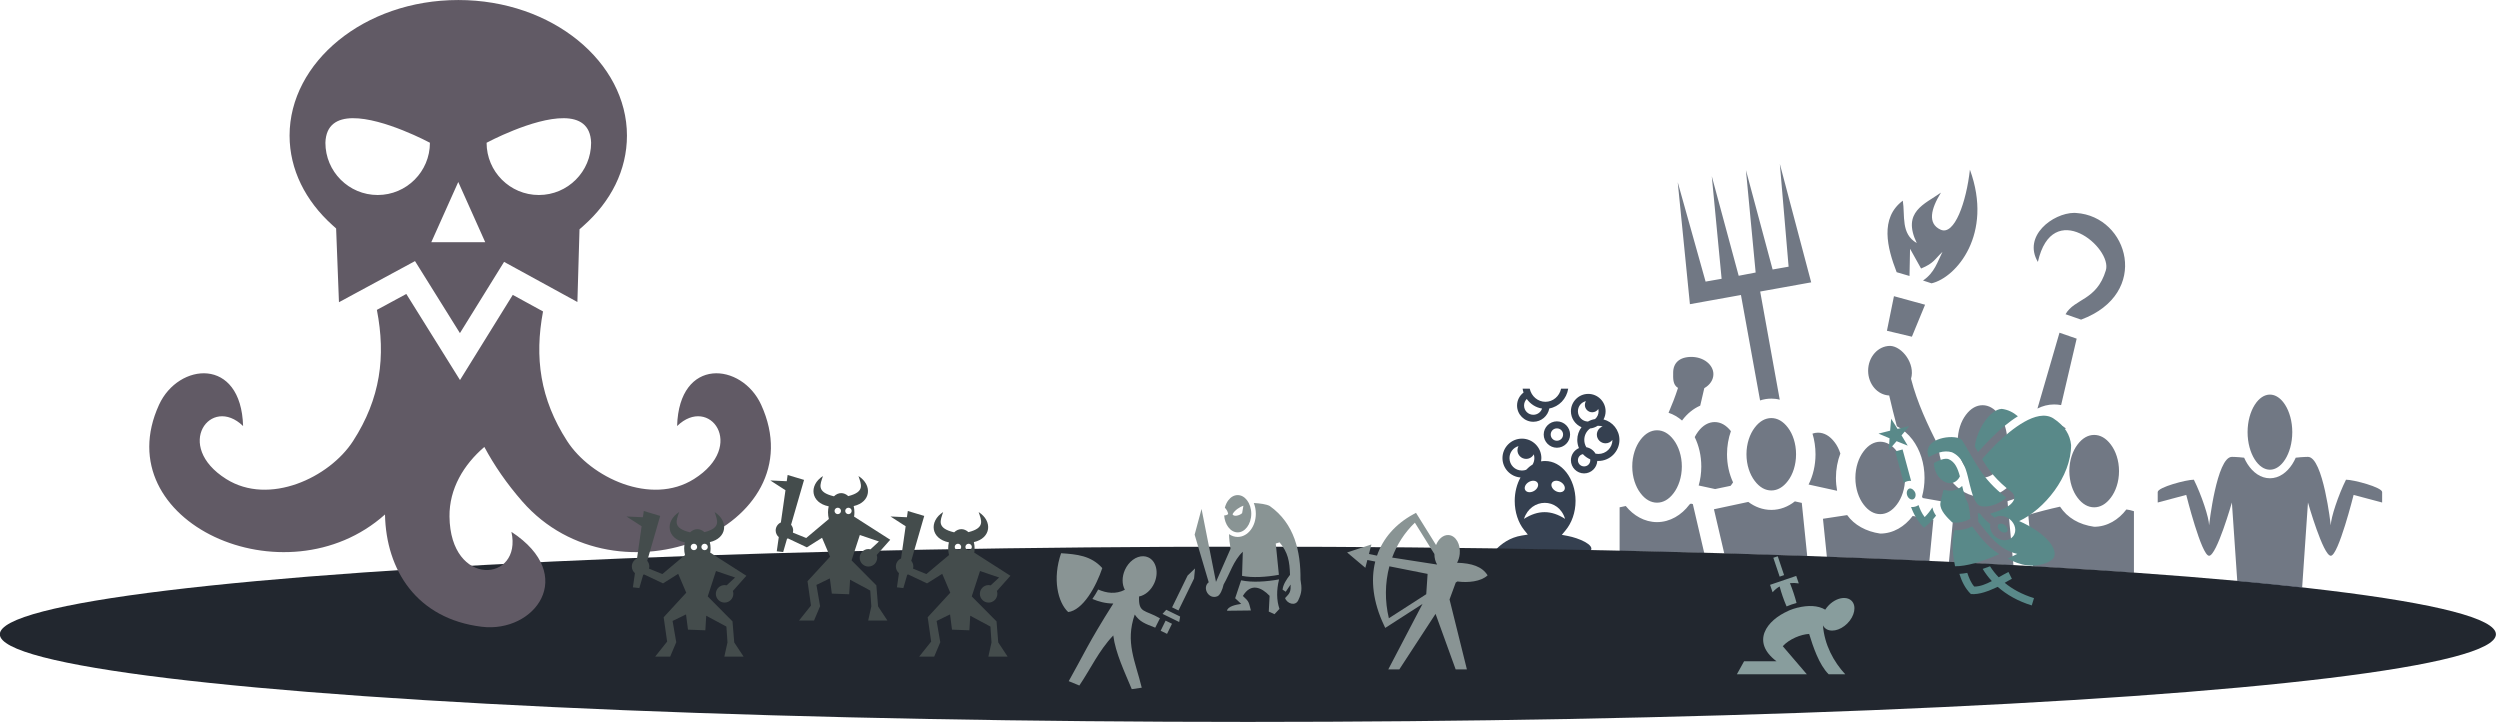 <?xml version="1.0" encoding="UTF-8" standalone="no"?>
<!DOCTYPE svg PUBLIC "-//W3C//DTD SVG 1.1//EN" "http://www.w3.org/Graphics/SVG/1.1/DTD/svg11.dtd">
<svg width="100%" height="100%" viewBox="0 0 760 220" version="1.1" xmlns="http://www.w3.org/2000/svg" xmlns:xlink="http://www.w3.org/1999/xlink" xml:space="preserve" xmlns:serif="http://www.serif.com/" style="fill-rule:evenodd;clip-rule:evenodd;stroke-linejoin:round;stroke-miterlimit:2;">
    <g transform="matrix(1,0,0,1,-20.463,-196.745)">
        <path d="M638.527,368.973L637.054,353.269C640.24,352.316 643.426,351.495 646.711,350.772C648.945,354.123 652.427,356.225 657.091,356.882C661.065,356.882 664.547,354.714 666.879,351.626C667.536,351.692 668.39,351.889 669.179,352.152L669.179,370.916C659.476,370.23 649.247,369.582 638.527,368.973ZM612.931,367.639L614.652,349.853L604.962,348.144C604.897,348.013 604.831,347.849 604.765,347.717C605.258,345.911 605.521,344.006 605.521,342.035C605.521,337.568 604.174,333.495 601.842,330.374C600.561,328.699 598.951,327.286 597.112,326.334C596.258,323.213 595.502,320.093 594.78,316.972C591.199,316.808 588.374,313.491 588.374,309.45C588.374,305.279 591.364,301.895 595.075,301.895C598.688,302.027 602.762,307.315 601.415,311.881C603.287,319.206 606.473,325.841 609.758,332.411C610.021,336.287 611.302,339.834 613.371,342.593C615.703,345.681 619.185,347.849 623.16,347.849C626.182,347.849 628.908,346.601 631.076,344.63L639.485,346.436C637.021,347.126 633.868,348.013 630.747,349.097L630.945,351.429L632.554,368.64C626.175,368.292 619.633,367.958 612.931,367.639ZM575.838,366.078L574.644,354.451L582.002,353.334C584.137,356.323 587.718,358.327 592.053,358.951C596.028,358.951 599.51,356.783 601.842,353.696C601.875,353.663 601.875,353.63 601.908,353.597L608.214,354.714L606.986,367.361C596.921,366.9 586.526,366.472 575.838,366.078ZM544.65,365.055L541.501,351.561L551.947,349.327C553.951,350.838 556.348,351.758 558.943,351.758C561.637,351.758 564.067,350.772 566.104,349.163L568.206,349.623C568.743,355.036 569.301,360.45 569.864,365.863C561.627,365.573 553.22,365.303 544.65,365.055ZM512.826,364.247L512.826,350.969L514.698,350.575C517.024,353.466 520.394,355.469 524.204,355.469C528.165,355.469 531.654,353.301 533.989,350.214C534.305,349.787 534.488,349.82 535.083,349.984L538.555,364.882C530.121,364.65 521.54,364.438 512.826,364.247ZM592.053,331.031C590.214,331.031 588.473,331.984 586.995,333.954C585.517,335.892 584.498,338.783 584.498,342.035C584.498,345.287 585.517,348.177 586.995,350.115C588.473,352.086 590.214,353.039 592.053,353.039C593.893,353.039 595.634,352.086 597.112,350.115C598.59,348.177 599.608,345.287 599.608,342.035C599.608,338.783 598.59,335.892 597.112,333.954C595.634,331.984 593.893,331.031 592.053,331.031ZM657.091,328.962C655.252,328.962 653.511,329.914 652.032,331.885C650.554,333.823 649.536,336.714 649.536,339.965C649.569,343.217 650.554,346.108 652.032,348.046C653.511,350.017 655.252,350.969 657.091,350.969C658.93,350.969 660.671,350.017 662.149,348.046C663.628,346.108 664.646,343.217 664.646,339.965C664.646,336.714 663.628,333.823 662.149,331.885C660.671,329.914 658.93,328.962 657.091,328.962ZM524.204,327.549C522.368,327.549 520.611,328.502 519.146,330.473C517.681,332.411 516.666,335.301 516.666,338.553C516.666,341.805 517.681,344.695 519.146,346.633C520.611,348.604 522.368,349.557 524.204,349.557C526.04,349.557 527.797,348.604 529.262,346.633C530.727,344.695 531.742,341.805 531.742,338.553C531.742,335.301 530.727,332.411 529.262,330.473C527.797,328.502 526.04,327.549 524.204,327.549ZM573.133,328.272C572.575,328.272 571.984,328.37 571.458,328.567C572.049,330.505 572.378,332.641 572.378,334.841C572.378,338.225 571.622,341.345 570.276,344.039L578.947,345.944C578.717,344.695 578.586,343.382 578.586,342.035C578.586,339.374 579.079,336.845 579.933,334.611C579.506,333.297 578.914,332.115 578.192,331.195C576.714,329.224 574.973,328.272 573.133,328.272ZM558.943,323.837C557.104,323.837 555.363,324.79 553.885,326.761C552.407,328.699 551.388,331.589 551.388,334.841C551.388,338.093 552.407,340.984 553.885,342.922C555.363,344.893 557.104,345.845 558.943,345.845C560.783,345.845 562.524,344.893 564.002,342.922C565.48,340.984 566.465,338.093 566.465,334.841C566.465,331.589 565.48,328.699 564.002,326.761C562.524,324.79 560.783,323.837 558.943,323.837ZM541.731,325.053C539.892,325.053 538.138,326.005 536.673,327.976C536.302,328.469 535.96,329.027 535.655,329.619C536.942,332.246 537.655,335.301 537.655,338.553C537.655,340.59 537.379,342.528 536.86,344.334L541.863,345.418L546.56,344.433C546.823,344.104 547.118,343.71 547.315,343.382C546.133,340.852 545.476,337.929 545.476,334.841C545.476,332.345 545.903,329.98 546.658,327.812C545.213,325.973 543.538,325.053 541.731,325.053ZM623.16,319.929C621.32,319.929 619.579,320.881 618.101,322.852C616.623,324.79 615.605,327.681 615.605,330.932C615.605,334.184 616.623,337.075 618.101,339.013C619.579,340.984 621.32,341.936 623.16,341.936C624.999,341.936 626.74,340.984 628.218,339.013C629.696,337.075 630.682,334.184 630.682,330.932C630.682,327.681 629.696,324.79 628.218,322.852C626.74,320.881 624.999,319.929 623.16,319.929ZM644.905,325.611C646.153,325.611 647.368,326.038 648.452,326.958C648.058,327.385 647.664,327.845 647.302,328.305C644.97,331.425 643.624,335.498 643.624,339.965C643.624,340.425 643.656,340.885 643.656,341.312L637.777,340.031C637.514,338.98 637.383,337.83 637.383,336.615C637.383,333.363 638.368,330.473 639.846,328.535C641.324,326.564 643.065,325.611 644.905,325.611ZM534.643,305.246C538.341,305.246 541.337,307.611 541.337,310.501C541.337,312.177 540.319,313.753 538.571,314.739C538.181,316.513 537.767,318.286 537.333,320.06C535.214,320.98 533.365,322.524 531.946,324.396C531.9,324.462 531.857,324.527 531.811,324.593C530.593,323.542 529.21,322.721 527.706,322.228C528.766,319.764 529.745,317.268 530.576,314.673C528.921,313.688 529.105,311.684 529.105,310.042C529.102,307.151 530.944,305.246 534.643,305.246ZM646.547,297.888L639.846,320.947C641.39,320.159 643.098,319.699 644.905,319.699C645.627,319.699 646.35,319.764 647.04,319.896L651.77,299.695L646.547,297.888ZM561.538,246.594L564.199,277.818L559.337,278.672L551.224,248.46L554.18,279.592L549.023,280.578L540.844,250.312L543.834,281.497L538.962,282.351L530.498,252.152L534.196,289.216L549.713,286.424L555.527,318.483C556.611,318.122 557.761,317.925 558.943,317.925C559.83,317.925 560.684,318.024 561.505,318.253L555.56,285.373L571.064,282.581L561.538,246.594ZM596.225,286.786L594.09,297.297L601.678,299.103L605.685,289.381L596.225,286.786ZM651.014,261.46C651.244,261.46 651.441,261.493 651.638,261.493C667.504,262.512 674.434,285.965 653.116,293.914L648.386,292.271C651.113,287.443 657.846,288.198 660.638,278.935C662.708,272.07 644.412,256.698 639.978,276.373C635.313,268.49 644.51,261.526 651.014,261.46ZM619.317,248.328C626.477,267.899 615.178,281.136 607.656,282.877L605.061,282.023C608.608,279.625 609.43,276.34 610.973,273.318C608.543,275.585 608.477,276.702 604.47,278.377L601.119,272.366L600.955,280.643L597.046,279.494C594.188,272.136 591.856,263.037 598.918,257.749C599.641,262.347 598.261,267.833 603.156,270.625C598.59,261.099 605.554,258.833 610.514,255.302C607.459,260.245 606.375,264.712 610.382,266.552C614.619,268.523 618.233,258.143 619.317,248.328Z" style="fill:rgb(53,64,80);fill-opacity:0.7;fill-rule:nonzero;"/>
        <g transform="matrix(0.114,0,0,0.114,461.017,312.477)">
            <path d="M195.78,21.25C196.338,24.81 197.18,28.276 198.28,31.625C187.786,39.555 180.97,52.107 180.97,66.188C180.97,90.022 200.51,109.562 224.344,109.562C245.512,109.562 263.261,94.145 266.969,74C292.931,69.418 313.275,47.98 317.405,21.25L298.405,21.25C294.068,41.46 276.952,56.25 256.593,56.25C236.233,56.25 219.117,41.46 214.78,21.25L195.78,21.25ZM370.844,35.188C345.41,35.188 324.594,56.003 324.594,81.438C324.594,100.513 336.291,116.984 352.874,124.031C345.764,133.449 341.562,145.165 341.562,157.813C341.562,165.563 343.167,172.958 346.032,179.688C333.462,185.072 324.594,197.598 324.594,212.063C324.594,231.383 340.431,247.22 359.75,247.22C378.434,247.22 393.91,232.418 394.906,213.97C395.861,214.018 396.814,214.03 397.781,214.03C428.718,214.03 454.001,188.75 454.001,157.812C454.001,131.63 435.883,109.497 411.563,103.312C415.093,96.79 417.095,89.336 417.095,81.438C417.095,56.004 396.279,35.188 370.845,35.188L370.844,35.188ZM206.874,48.688C216.409,62.196 230.921,71.725 247.688,74.25C244.388,83.97 235.248,90.875 224.344,90.875C210.61,90.875 199.656,79.922 199.656,66.187C199.656,59.304 202.402,53.137 206.876,48.687L206.874,48.688ZM364.531,54.594C362.801,57.519 361.781,60.917 361.781,64.562C361.781,75.4 370.571,84.188 381.407,84.188C388.221,84.188 394.233,80.71 397.751,75.438C398.171,77.365 398.407,79.376 398.407,81.438C398.407,89.818 394.757,97.276 388.937,102.312C382.163,103.394 375.783,105.682 370.032,108.969C355.082,108.546 343.282,96.499 343.282,81.437C343.282,68.274 352.284,57.409 364.532,54.593L364.531,54.594ZM287.221,108.406C267.901,108.406 252.031,124.274 252.031,143.594C252.031,162.914 267.901,178.781 287.221,178.781C306.539,178.781 322.407,162.914 322.407,143.595C322.407,124.275 306.539,108.407 287.22,108.407L287.221,108.406ZM397.781,120.281C401.759,120.281 405.569,120.903 409.157,122.031C400.187,125.219 393.751,133.781 393.751,143.845C393.751,156.625 404.127,166.97 416.907,166.97C424.424,166.97 431.087,163.396 435.313,157.844C435.297,178.664 418.608,195.344 397.783,195.344C395.188,195.344 392.661,195.087 390.22,194.594C385.073,185.696 376.17,179.218 365.72,177.406C362.247,171.712 360.25,165.016 360.25,157.812C360.25,145.256 366.31,134.207 375.688,127.406C383.003,126.636 389.808,124.146 395.718,120.344C396.403,120.307 397.088,120.281 397.781,120.281ZM287.221,127.126C296.438,127.126 303.721,134.376 303.721,143.596C303.721,152.814 296.439,160.096 287.221,160.096C278.001,160.096 270.721,152.814 270.721,143.596C270.721,134.376 278.001,127.126 287.221,127.126ZM193.936,154.5C165.402,154.5 142.061,177.84 142.061,206.375C142.061,233.657 163.405,256.139 190.218,258.063C180.54,275.515 174.748,297.13 174.748,320.563C174.746,350.973 184.354,378.718 199.592,397.813L209.622,410.375L193.748,412.875C161.801,417.903 139.336,435.216 126.051,448.827C126.051,448.827 376.421,454.478 377.434,453.066C388.5,437.647 345.064,419.45 315.938,413.968L300.344,411.028L310.5,398.842C326.49,379.577 336.97,351.658 336.97,320.562C336.97,290.58 327.41,263.597 312.47,244.467C297.527,225.335 277.62,214.153 255.844,214.153C252.194,214.153 248.594,214.477 245.064,215.091C245.548,212.251 245.814,209.344 245.814,206.371C245.814,177.837 222.474,154.497 193.938,154.497L193.936,154.5ZM184.78,174.438C183.033,177.693 182.03,181.42 182.03,185.375C182.03,198.155 192.407,208.5 205.187,208.5C214.024,208.5 221.695,203.562 225.594,196.28C226.594,199.46 227.124,202.85 227.124,206.375C227.124,212.712 225.381,218.613 222.344,223.625C216.179,227.311 210.416,232.03 205.124,237.625C201.638,238.855 197.867,239.531 193.938,239.531C175.503,239.531 160.781,224.811 160.781,206.376C160.781,191.124 170.865,178.381 184.781,174.438L184.78,174.438ZM356.53,195.875C361.96,201.752 368.592,206.473 376.063,209.625C376.177,210.42 376.25,211.232 376.25,212.063C376.25,221.281 368.97,228.531 359.75,228.531C350.53,228.531 343.28,221.281 343.28,212.063C343.28,203.951 348.903,197.347 356.53,195.876L356.53,195.875ZM224.47,266.75C229.413,266.822 233.665,268.78 235.813,272.5C239.631,279.113 235.323,288.756 226.188,294.03C217.051,299.306 206.568,298.238 202.75,291.625C198.933,285.013 203.24,275.369 212.375,270.095C216.372,267.785 220.623,266.695 224.469,266.75L224.47,266.75ZM285.28,266.75C289.127,266.694 293.41,267.786 297.406,270.094C306.542,275.369 310.849,285.014 307.031,291.624C303.214,298.238 292.701,299.306 283.564,294.031C274.427,288.757 270.12,279.114 273.939,272.501C276.086,268.781 280.339,266.823 285.282,266.751L285.28,266.75ZM254.72,325.72C277.62,325.64 300.34,339.807 309.03,368.47C272.114,344.816 237.443,344.317 199.406,368.47C208.756,340.12 231.818,325.797 254.719,325.72L254.72,325.72Z" style="fill:rgb(53,64,80);fill-rule:nonzero;"/>
        </g>
        <g transform="matrix(1.152,0,0,2.379,-122.808,-531.719)">
            <ellipse cx="453.668" cy="387.259" rx="329.344" ry="11.197" style="fill:rgb(34,39,47);"/>
        </g>
        <g transform="matrix(0.403,0,0,0.403,56.739,189.282)">
            <path d="M255.672,18.535C184.472,18.535 128.424,65.635 128.424,120.775C128.424,146.445 140.432,170.008 160.611,188.227L163.536,190.865L165.676,246.495L223.044,215.469L256.931,269.804L290.231,216.061L345.534,246.333L347.132,191.489L350.158,188.809C370.824,170.503 382.922,146.842 382.922,120.774C382.922,65.634 326.874,18.534 255.674,18.534L255.672,18.535ZM175.912,107.675C199.278,107.38 234.297,126.197 234.297,126.197C234.297,147.969 216.649,165.619 194.875,165.619C173.101,165.619 155.451,147.969 155.451,126.196L155.454,126.196C155.87,112.518 164.502,107.816 175.914,107.673L175.912,107.675ZM335.428,107.675C346.838,107.817 355.471,112.519 355.888,126.197C355.888,147.969 338.238,165.621 316.465,165.621C294.693,165.621 277.043,147.971 277.043,126.198C277.043,126.198 312.063,107.381 335.428,107.675ZM255.672,155.793L276.006,201.211L235.336,201.211L255.672,155.794L255.672,155.793ZM216.48,240.263L194.28,252.271C201.103,287.371 197.05,319.104 176.324,351.204C158.467,378.848 112.974,400.211 80.644,379.882C40.628,354.732 69.034,316.286 93.364,339.902C91.851,287.386 44.531,292.032 29.971,323.824C-10.531,412.241 125.478,473.672 200.403,406.614C201.211,448.541 224.275,485.307 273.399,491.309C313.199,496.171 346.169,452.724 295.763,419.703C304.229,457.663 249.607,462.326 249.056,408.123C248.843,387.169 259.766,369.011 275.346,355.669C282.789,369.565 292.214,383.307 303.962,396.747C376,479.168 526.48,416.23 484.147,323.822C469.587,292.032 422.267,287.384 420.753,339.9C445.083,316.284 473.49,354.73 433.476,379.88C401.144,400.21 355.651,378.847 337.794,351.203C317.301,319.463 313.116,288.083 319.618,253.453L296.79,240.957L256.982,305.205L216.48,240.265L216.48,240.263Z" style="fill:rgb(97,90,101);fill-rule:nonzero;"/>
        </g>
        <g transform="matrix(0.094,0,0,0.094,248.802,339.198)">
            <path d="M118.1,20.63L115.2,40.82L62.09,38.34L111.1,69.94L96.24,174.2C86.059,178.726 79.457,188.859 79.43,200C79.438,208.321 83.114,216.23 89.47,221.6L82.92,267.5L103.7,269.9L116.1,227C117.156,226.661 118.191,226.26 119.2,225.8L180.3,254.7L229.4,223.8L255.4,284.9L182.4,364.2L193.6,442.9L155,491.4L203.5,491.4L223.1,445L211.2,376.2L254.7,355.1L261,404.3L317.2,406.4L320,359.3L385.3,394.4L388.8,445.7L378.6,491.4L440.8,491.4L410.6,445.7L405,377.6L324.9,296.8L351.6,214.7L413.4,235.7L386.2,261C383.974,260.459 381.691,260.191 379.4,260.2C363.877,260.205 351.105,272.977 351.1,288.5C351.105,304.023 363.877,316.795 379.4,316.8C394.923,316.795 407.695,304.023 407.7,288.5C407.712,285.372 407.205,282.263 406.2,279.3L449.9,230.1L333,155.3C333.726,150.742 334.095,146.079 334.1,141.4C334.076,134.52 333.265,127.693 331.7,121.2C387.1,108.7 393.4,53.66 347.2,24.02C355.8,50.66 369.4,75.11 314.2,88.99C307.384,82.691 299.477,79.33 291.4,79.3C283.042,79.322 274.869,82.911 267.9,89.62C209.7,75.84 223.7,51.05 232.4,24.02C185.4,54.19 192.8,110.7 250.9,122C249.462,128.256 248.72,134.805 248.7,141.4C248.71,148.776 249.624,156.091 251.4,163L178.2,224.5L135.1,207.1C135.699,204.781 136.002,202.395 136,200C135.975,193.288 133.564,186.8 129.2,181.7L171.2,36.52L118.1,20.63ZM280.2,126.5C280.223,126.5 280.247,126.5 280.27,126.5C285.981,126.5 290.684,131.19 290.7,136.9C290.684,142.61 285.981,147.3 280.27,147.3C280.247,147.3 280.223,147.3 280.2,147.3C274.501,147.284 269.816,142.599 269.8,136.9C269.816,131.201 274.501,126.516 280.2,126.5ZM314.7,126.5C314.723,126.5 314.747,126.5 314.77,126.5C320.481,126.5 325.184,131.19 325.2,136.9C325.184,142.61 320.481,147.3 314.77,147.3C314.747,147.3 314.723,147.3 314.7,147.3C309.001,147.284 304.316,142.599 304.3,136.9C304.316,131.201 309.001,126.516 314.7,126.5Z" style="fill:rgb(68,76,76);fill-rule:nonzero;"/>
        </g>
        <g transform="matrix(0.094,0,0,0.094,285.337,350.151)">
            <path d="M118.1,20.63L115.2,40.82L62.09,38.34L111.1,69.94L96.24,174.2C86.059,178.726 79.457,188.859 79.43,200C79.438,208.321 83.114,216.23 89.47,221.6L82.92,267.5L103.7,269.9L116.1,227C117.156,226.661 118.191,226.26 119.2,225.8L180.3,254.7L229.4,223.8L255.4,284.9L182.4,364.2L193.6,442.9L155,491.4L203.5,491.4L223.1,445L211.2,376.2L254.7,355.1L261,404.3L317.2,406.4L320,359.3L385.3,394.4L388.8,445.7L378.6,491.4L440.8,491.4L410.6,445.7L405,377.6L324.9,296.8L351.6,214.7L413.4,235.7L386.2,261C383.974,260.459 381.691,260.191 379.4,260.2C363.877,260.205 351.105,272.977 351.1,288.5C351.105,304.023 363.877,316.795 379.4,316.8C394.923,316.795 407.695,304.023 407.7,288.5C407.712,285.372 407.205,282.263 406.2,279.3L449.9,230.1L333,155.3C333.726,150.742 334.095,146.079 334.1,141.4C334.076,134.52 333.265,127.693 331.7,121.2C387.1,108.7 393.4,53.66 347.2,24.02C355.8,50.66 369.4,75.11 314.2,88.99C307.384,82.691 299.477,79.33 291.4,79.3C283.042,79.322 274.869,82.911 267.9,89.62C209.7,75.84 223.7,51.05 232.4,24.02C185.4,54.19 192.8,110.7 250.9,122C249.462,128.256 248.72,134.805 248.7,141.4C248.71,148.776 249.624,156.091 251.4,163L178.2,224.5L135.1,207.1C135.699,204.781 136.002,202.395 136,200C135.975,193.288 133.564,186.8 129.2,181.7L171.2,36.52L118.1,20.63ZM280.2,126.5C280.223,126.5 280.247,126.5 280.27,126.5C285.981,126.5 290.684,131.19 290.7,136.9C290.684,142.61 285.981,147.3 280.27,147.3C280.247,147.3 280.223,147.3 280.2,147.3C274.501,147.284 269.816,142.599 269.8,136.9C269.816,131.201 274.501,126.516 280.2,126.5ZM314.7,126.5C314.723,126.5 314.747,126.5 314.77,126.5C320.481,126.5 325.184,131.19 325.2,136.9C325.184,142.61 320.481,147.3 314.77,147.3C314.747,147.3 314.723,147.3 314.7,147.3C309.001,147.284 304.316,142.599 304.3,136.9C304.316,131.201 309.001,126.516 314.7,126.5Z" style="fill:rgb(68,76,76);fill-rule:nonzero;"/>
        </g>
        <g transform="matrix(0.094,0,0,0.094,205.073,350.151)">
            <path d="M118.1,20.63L115.2,40.82L62.09,38.34L111.1,69.94L96.24,174.2C86.059,178.726 79.457,188.859 79.43,200C79.438,208.321 83.114,216.23 89.47,221.6L82.92,267.5L103.7,269.9L116.1,227C117.156,226.661 118.191,226.26 119.2,225.8L180.3,254.7L229.4,223.8L255.4,284.9L182.4,364.2L193.6,442.9L155,491.4L203.5,491.4L223.1,445L211.2,376.2L254.7,355.1L261,404.3L317.2,406.4L320,359.3L385.3,394.4L388.8,445.7L378.6,491.4L440.8,491.4L410.6,445.7L405,377.6L324.9,296.8L351.6,214.7L413.4,235.7L386.2,261C383.974,260.459 381.691,260.191 379.4,260.2C363.877,260.205 351.105,272.977 351.1,288.5C351.105,304.023 363.877,316.795 379.4,316.8C394.923,316.795 407.695,304.023 407.7,288.5C407.712,285.372 407.205,282.263 406.2,279.3L449.9,230.1L333,155.3C333.726,150.742 334.095,146.079 334.1,141.4C334.076,134.52 333.265,127.693 331.7,121.2C387.1,108.7 393.4,53.66 347.2,24.02C355.8,50.66 369.4,75.11 314.2,88.99C307.384,82.691 299.477,79.33 291.4,79.3C283.042,79.322 274.869,82.911 267.9,89.62C209.7,75.84 223.7,51.05 232.4,24.02C185.4,54.19 192.8,110.7 250.9,122C249.462,128.256 248.72,134.805 248.7,141.4C248.71,148.776 249.624,156.091 251.4,163L178.2,224.5L135.1,207.1C135.699,204.781 136.002,202.395 136,200C135.975,193.288 133.564,186.8 129.2,181.7L171.2,36.52L118.1,20.63ZM280.2,126.5C280.223,126.5 280.247,126.5 280.27,126.5C285.981,126.5 290.684,131.19 290.7,136.9C290.684,142.61 285.981,147.3 280.27,147.3C280.247,147.3 280.223,147.3 280.2,147.3C274.501,147.284 269.816,142.599 269.8,136.9C269.816,131.201 274.501,126.516 280.2,126.5ZM314.7,126.5C314.723,126.5 314.747,126.5 314.77,126.5C320.481,126.5 325.184,131.19 325.2,136.9C325.184,142.61 320.481,147.3 314.77,147.3C314.747,147.3 314.723,147.3 314.7,147.3C309.001,147.284 304.316,142.599 304.3,136.9C304.316,131.201 309.001,126.516 314.7,126.5Z" style="fill:rgb(68,76,76);fill-rule:nonzero;"/>
        </g>
        <g transform="matrix(-0.1,0,0,0.1,479.054,351.117)">
            <path d="M281.28,15.28L276.625,22.78L220.345,113.22C213.033,94.715 198.675,82.32 183.219,82.78C182.559,82.8 181.911,82.84 181.249,82.906C160.075,85.046 145.322,110.771 148.311,140.376C149.316,150.324 152.221,159.45 156.405,167.094C111.847,168.282 79.91,178.704 63.593,205.344C83.913,224.43 123.409,228.337 155.437,223.969L160.28,227.093L160.406,227.187L179.312,278.562L126.532,491.28L160.688,491.28L221.813,322.375L332,491.28L365.563,491.28L261.438,292.19L358.594,354.72C358.514,354.982 358.424,355.24 358.344,355.502C358.517,355.3 358.672,355.08 358.844,354.877L365.781,359.347L374.781,365.127L379.314,355.471C411.344,287.071 419.554,220.981 405.157,163.407L429.095,158.595L435.282,182.407L490.69,135.751L416.815,111.438L424.377,140.47L399.814,145.438C381.796,93.172 343.996,49.38 289.033,19.5L281.283,15.28L281.28,15.28ZM284.688,45.187C316.506,75.752 339.348,112.173 353.781,151.281L217.095,172.531C222.291,163.869 225.335,152.674 225.375,140.471L284.689,45.189L284.688,45.187ZM362.188,177.875C375.961,229.515 376.078,284.407 363.75,335.781L250.125,262.657L246,200.937L362.188,177.877L362.188,177.875Z" style="fill:rgb(137,148,148);fill-rule:nonzero;"/>
        </g>
        <g transform="matrix(-0.129,0,0,0.129,653.856,317.892)">
            <path d="M192.83,24.426C178.12,26.114 165.428,32.756 154.687,41.863C175.917,54.9 196.731,72.761 215.859,91.564C227.586,103.092 238.641,114.984 248.675,126.369C251.117,122.106 253.619,117.743 256.207,113.277C251.898,75.023 221.595,26.067 192.83,24.426ZM71.886,46.303C43.276,64.753 31.683,86.298 29.281,109.701C29.131,184.244 92.968,261.774 151.736,288.856C123.461,301.073 91.103,321.456 75.275,344.836C63.888,363.868 65.241,376.57 82.347,384.976C116.404,401.258 149.937,393.097 178.533,377.191C171.189,373.667 163.728,369.949 156.171,366.229C201.051,355.602 223.056,320.903 247.968,290.484C248.027,284.048 248.472,277.157 249.293,269.982C247.494,270.61 245.656,271.119 243.791,271.506C236.887,280.84 228.957,289.246 219.728,296.006C221.868,306.722 216.684,318.636 207.25,326.206C194.626,336.332 176.063,337.347 166.107,324.938C156.151,312.528 161.167,294.628 173.791,284.5C184.428,275.965 199.283,273.903 209.652,280.893C213.343,278.091 216.828,274.92 220.13,271.453C200.96,265.521 168.756,255.515 163.312,236.613C161.97,231.701 164.122,224.556 168.531,221.205C205.633,193.009 223.314,169.058 239.136,142.727C228.479,130.462 216.351,117.288 203.24,104.4C170.56,73.42 110.442,23.344 71.886,46.303ZM453.341,47.645L438.308,71.58L410.778,65.174L428.898,86.867L414.3,111.068L440.529,100.541L459.037,121.902L457.129,93.703L483.164,82.705L455.755,75.805L453.341,47.645ZM286.636,97.768C254.755,147.512 243.13,186.211 181.951,233.538C195.794,246.132 215.653,254.581 233.425,254.602C241.912,254.514 247.597,252.296 251.05,247.543C262.53,231.743 266.706,207.937 272.435,184.725C278.165,161.512 286.366,137.423 310.06,126.67C330.16,120.735 348.719,129.406 365.203,138.27C366.732,134.15 367.666,129.39 367.568,124.576C366.411,90.071 299.185,83.978 286.636,97.768ZM426.42,120.057L406.37,194.037C412.668,193.617 418.948,195.399 423.709,198.871L443.793,124.764L426.42,120.057ZM317.498,143.06C302.979,149.648 296.518,164.137 291.338,183.509C294.819,190.608 300.226,195.885 306.804,198.157C322.335,203.521 342.438,191.512 350.021,168.122C351.804,162.622 352.657,157.197 352.732,152.042C343.126,146.794 326.778,139.042 317.498,143.06ZM285.972,206.062C282.707,220.26 278.889,235.072 271.683,248.425C268.982,260.828 267.278,272.874 266.597,283.438C279.636,290.586 295.907,294.199 309.539,291.884C321.87,280.034 338.223,263.936 337.475,247.951C336.922,239.254 332.469,227.785 330.004,214.931C312.796,219.493 298.313,217.361 285.972,206.061L285.972,206.062ZM396.408,222.509C394.141,230.442 397.818,236.659 402.455,237.799C407.092,238.94 413.608,235.231 415.875,227.298C418.142,219.364 414.463,213.146 409.825,212.005C403.317,211.1 397.625,218.559 396.408,222.509ZM388.824,251.112C385.371,260.917 381.509,270.172 374.344,279.417C367.505,272.668 361.432,264.87 356.076,256.577C354.979,264.202 351.322,270.643 347.558,276.063C356.726,287.952 364.986,295.607 375.788,304.558C390.045,290.798 400.558,272.328 406.375,255.733C399.995,256.249 393.701,254.58 388.824,251.113L388.824,251.112ZM185.054,298.538C178.465,303.824 177.844,310.804 180.146,313.673C182.448,316.542 189.397,317.449 195.986,312.163C202.575,306.877 203.194,299.897 200.892,297.028C195.949,292.928 189.061,295.398 185.054,298.538ZM262.349,301.508C247.445,319.698 230.454,347.458 198.369,366.563C239.496,385.158 276.669,395.584 302.832,395.292C308.422,366.899 311.594,338.347 304.599,310.487C289.344,310.912 275.225,307.92 262.349,301.509L262.349,301.508ZM220.343,395.398C214.623,404.414 207.811,413.123 199.859,421.321C192.367,417.064 184.742,412.722 176.877,408.794L168.834,424.897C174.366,427.661 179.999,430.907 185.761,434.294C167.473,449.321 144.597,461.889 116.732,470.372L121.974,487.592C154.539,477.679 181.221,462.338 202.213,443.832C224.878,454.142 244.503,462.206 265.33,460.888C279.073,447.98 287.545,429.423 292.568,413.226C286.602,412.836 280.391,412.054 273.97,410.919C269.91,422.794 264.859,435.061 257.515,443.171C243.668,443.111 230.035,437.574 216.078,430.276C224.456,421.185 231.648,411.54 237.673,401.558C231.848,399.643 226.07,397.589 220.343,395.398Z" style="fill:rgb(89,137,137);fill-rule:nonzero;"/>
        </g>
        <path d="M700.594,373.431L698.958,349.51C698.958,349.51 694.333,365.698 692.02,365.698C689.708,365.698 685.083,347.197 685.083,347.197L676.41,349.51L676.41,346.33C676.41,344.885 685.083,342.572 687.395,342.572C689.708,347.197 692.02,354.135 692.02,356.448C692.02,356.448 694.333,335.634 698.958,335.634C698.958,335.634 700.534,335.637 702.677,335.886C702.979,336.569 703.32,337.214 703.701,337.811C705.326,340.365 707.734,342.138 710.521,342.138C713.309,342.138 715.717,340.365 717.342,337.811C717.722,337.214 718.063,336.569 718.366,335.886C720.509,335.637 722.084,335.634 722.084,335.634C726.71,335.634 729.022,356.448 729.022,356.448C729.022,354.135 731.335,347.197 733.647,342.572C735.96,342.572 744.636,344.885 744.632,346.33L744.632,349.51L735.96,347.197C735.96,347.197 731.335,365.698 729.022,365.698C726.71,365.698 722.084,349.51 722.084,349.51L720.314,375.401C714.159,374.723 707.581,374.066 700.594,373.431ZM710.521,316.7C708.839,316.7 707.199,317.774 705.895,319.823C704.591,321.872 703.728,324.83 703.728,328.118C703.728,331.407 704.591,334.365 705.895,336.414C707.199,338.463 708.839,339.537 710.521,339.537C712.204,339.537 713.843,338.463 715.147,336.414C716.451,334.365 717.315,331.407 717.315,328.118C717.315,324.83 716.451,321.872 715.147,319.823C713.844,317.774 712.204,316.7 710.521,316.7Z" style="fill:rgb(53,64,80);fill-opacity:0.7;fill-rule:nonzero;"/>
        <g transform="matrix(0.076,0,0,0.076,547.162,364.106)">
            <path d="M180.75,22.97L163.03,28.938L188.375,104.344L206.095,98.314L180.75,22.969L180.75,22.97ZM254.656,101.53L149.97,137.157L160.125,167.032C168.441,157.282 177.905,149.534 188.25,143.658C195.482,171.152 204.916,197.778 216.063,223.564C229.063,218.004 242.486,213.367 255.969,209.846C249.002,183.119 240.147,156.659 229.624,130.533C240.919,129.293 252.724,129.623 264.844,131.473L254.654,101.533L254.656,101.53ZM446.344,189.75C426.88,189.647 404.064,199.593 385.469,218.188C379.691,223.964 374.785,230.166 370.719,236.531C341.985,219.218 300.953,218.268 260.499,228.563C260.479,228.47 260.459,228.376 260.436,228.283C248.079,231.417 235.71,235.531 223.749,240.595L223.937,241.001C136.609,278.507 72.035,364.991 175.905,443.064L46.03,443.064L17.25,495.03L297.125,495.03L200.845,382.656C227.259,353.589 274.255,335.072 306.405,333.594C321.42,382.674 345.85,457.11 384.47,495L450.72,495C403.84,444.336 367.402,376.266 361.53,299.25C363.29,302.773 365.552,306.02 368.375,308.844C388.687,329.156 429.281,321.501 459.031,291.75C488.783,262 496.438,221.406 476.126,201.094C468.509,193.477 458.023,189.812 446.346,189.75L446.344,189.75Z" style="fill:rgb(136,157,157);fill-rule:nonzero;"/>
        </g>
        <g transform="matrix(-0.077,0,0,0.077,419.575,345.645)">
            <path d="M296.8,20.89C282.7,20.89 269.7,28.33 259.7,41.52C249.7,54.71 243.2,73.52 243.2,94.48C243.2,115.4 249.7,134.3 259.7,147.4C269.7,160.6 282.7,168.1 296.8,168.1C310.9,168.1 323.9,160.6 333.9,147.4C342.8,135.7 348.9,119.4 350.2,101.2C344.8,101.2 339.2,99.9 334.3,95.7C336.1,84.42 341.5,77.21 347.5,70.74C344.7,59.47 339.9,49.47 333.9,41.52C323.9,28.33 310.9,20.89 296.8,20.89ZM233.2,52.16C210.2,53.35 183.2,56.76 170.3,63.94C72.22,133.3 47.78,244.5 48.84,354C43.09,390.3 42.79,404.8 57.78,436.4C69.2,460.5 102,449.7 109.7,427.5C89.39,407.3 87.27,401.2 87.82,374L107.2,402.5L119.7,394.1C117,372.8 104.2,354.2 90.27,335.7C91.73,281.8 98.36,246.9 131.5,207.5L146.5,212.1L134.2,335.6C184,344.7 239.4,348 279.6,339.8L276.6,244.5C313.8,279.9 327.3,330.7 352.5,374C356.6,393.7 366.3,416 376.8,420.3C412,434.8 438.4,385.7 411.2,365.1L466.8,177.2L439.5,75.57L382.5,363.6L325,232.8C328.4,213.4 330.6,193.8 331,175C320.9,182 309.3,186.1 296.8,186.1C276.3,186.1 258,175 245.4,158.3C232.7,141.6 225.2,119.1 225.2,94.48C225.2,79.26 228.1,64.87 233.2,52.16ZM274.3,62.72C287.3,67.17 308.7,80.19 317.2,96.4C312.9,107.2 290.1,102.3 279.3,92.21L274.3,62.72ZM133.5,353.7C143.9,396.4 143.6,435.8 131.9,470.1L151.5,491.1L174.1,480.8L170.8,418.6C203.7,384.2 245,367 276.4,419.1C250.8,441.9 253.1,444.4 244.7,476.4L339,477.5C336.3,460.8 305.9,453.7 283,450.4L306.8,428.1L283.2,357.4C239.5,366.6 184.1,362.9 133.5,353.7Z" style="fill:rgb(137,148,148);fill-rule:nonzero;"/>
        </g>
        <g transform="matrix(-0.09,0,0,0.09,385.142,361.697)">
            <path d="M467.838,35.848C414.63,39.366 366.554,43.939 328.698,86.028C338.567,115.591 354.866,151.912 375.311,181.262C395.815,210.698 420.069,231.852 443.921,234.559C479.186,201.502 497.62,121.96 467.838,35.848ZM189.8,46.02C184.186,46.217 178.797,47.443 173.813,49.658C146.527,61.784 137.078,101.025 152.882,136.586C152.882,136.586 152.882,136.586 152.882,136.586C163.488,160.431 183.367,177.93 204.502,182.029C206.894,239.536 185.074,225.912 133.968,255.635L149.856,287.325C185.422,273.594 201.7,267.622 219.126,243.008C251.712,336.928 217.252,400.244 195.438,490.086L229.149,495.002C252.847,437.755 284.263,372.647 291.587,313.58C340.524,364.714 369.085,428.221 406.237,482.723L442.057,467.973C396.247,387.249 376.424,339.602 291.466,205.783C318.285,205.589 341.292,199.191 362.149,190.361C355.113,180.256 348.584,169.479 342.62,158.475C314.397,170.558 283.592,175.472 252.48,159.33C262.618,140.966 262.573,115.42 252.362,92.375C239.766,64.032 214.299,45.162 189.8,46.02ZM15.47,87.309L18.757,121.399L71.357,229.169L92.925,218.643L40.542,111.318L15.47,87.308L15.47,87.309ZM112.536,226.875L65.78,249.697L68.917,268.193L125.188,240.729L112.536,226.875ZM114.854,263.576L93.286,274.104L109.954,308.254L131.522,297.727L114.854,263.577L114.854,263.576Z" style="fill:rgb(137,148,148);fill-rule:nonzero;"/>
        </g>
    </g>
</svg>
